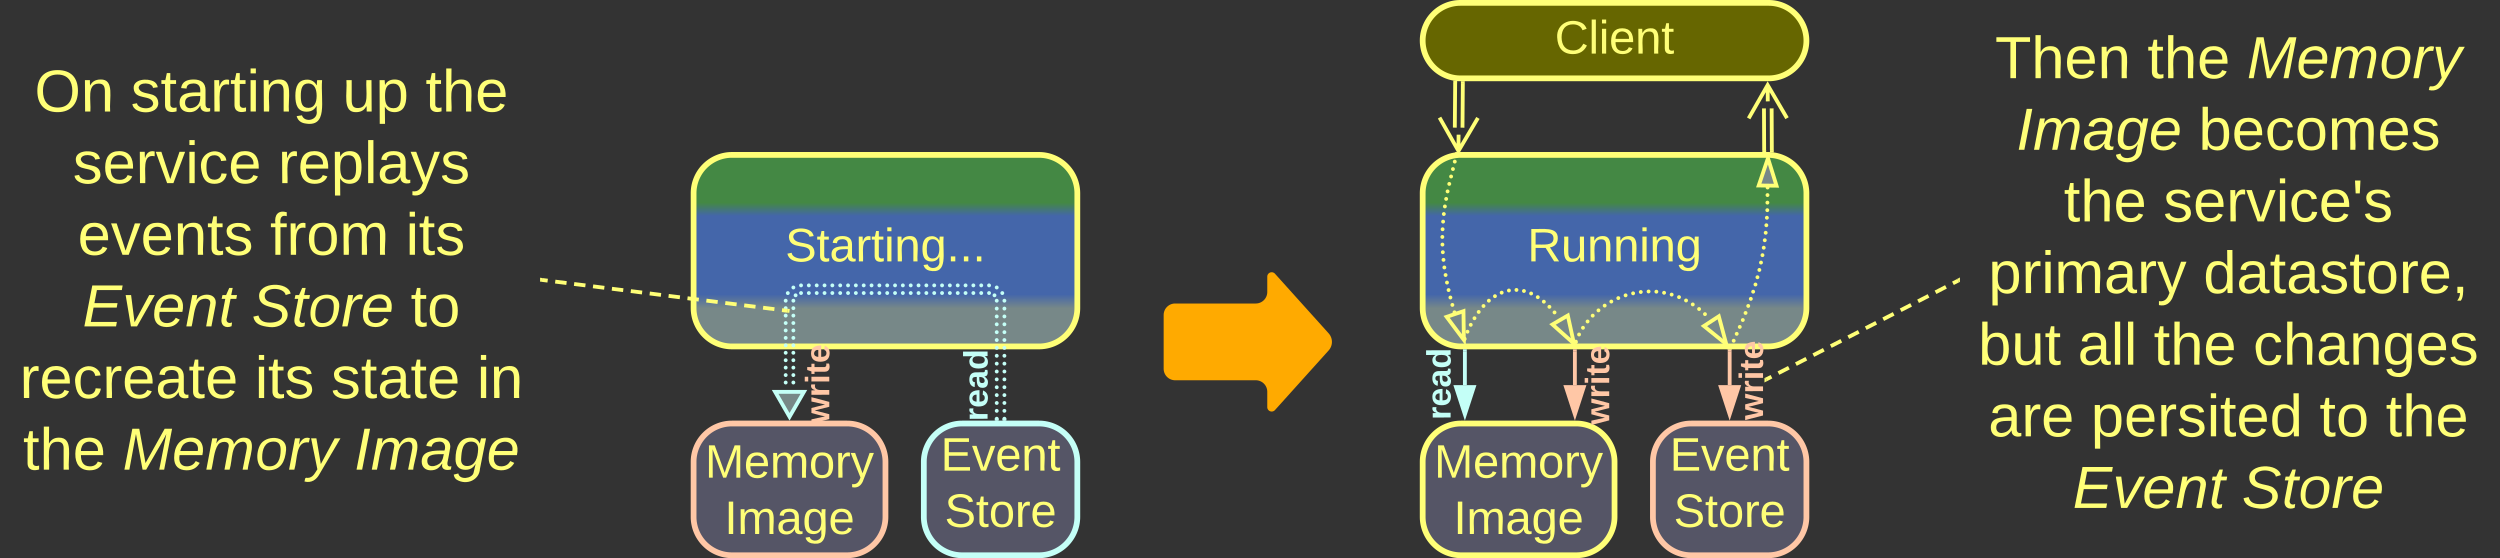 <svg xmlns="http://www.w3.org/2000/svg" xmlns:xlink="http://www.w3.org/1999/xlink" xmlns:lucid="lucid" width="1303" height="290.9"><rect width="100%" height="100%" fill="#333333" stroke="none"/><g transform="translate(-638.5 -319.266)" lucid:page-tab-id="0_0"><path d="M640 327.43a6 6 0 0 1 6-6h268a6 6 0 0 1 6 6v275.24a6 6 0 0 1-6 6H646a6 6 0 0 1-6-6z" stroke="#ff7" stroke-opacity="0" stroke-width="3" fill="#788" fill-opacity="0"/><use xlink:href="#a" transform="matrix(1,0,0,1,645,326.433) translate(11.506 50.951)"/><use xlink:href="#b" transform="matrix(1,0,0,1,645,326.433) translate(61.63 50.951)"/><use xlink:href="#c" transform="matrix(1,0,0,1,645,326.433) translate(172.074 50.951)"/><use xlink:href="#d" transform="matrix(1,0,0,1,645,326.433) translate(215.284 50.951)"/><use xlink:href="#e" transform="matrix(1,0,0,1,645,326.433) translate(31.469 88.285)"/><use xlink:href="#f" transform="matrix(1,0,0,1,645,326.433) translate(138.457 88.285)"/><use xlink:href="#g" transform="matrix(1,0,0,1,645,326.433) translate(34.019 125.618)"/><use xlink:href="#h" transform="matrix(1,0,0,1,645,326.433) translate(134.265 125.618)"/><use xlink:href="#i" transform="matrix(1,0,0,1,645,326.433) translate(204.957 125.618)"/><use xlink:href="#j" transform="matrix(1,0,0,1,645,326.433) translate(36.525 162.951)"/><use xlink:href="#k" transform="matrix(1,0,0,1,645,326.433) translate(124.673 162.951)"/><use xlink:href="#l" transform="matrix(1,0,0,1,645,326.433) translate(207.549 162.951)"/><use xlink:href="#m" transform="matrix(1,0,0,1,645,326.433) translate(3.815 200.285)"/><use xlink:href="#n" transform="matrix(1,0,0,1,645,326.433) translate(126.358 200.285)"/><use xlink:href="#o" transform="matrix(1,0,0,1,645,326.433) translate(166.025 200.285)"/><use xlink:href="#p" transform="matrix(1,0,0,1,645,326.433) translate(242.074 200.285)"/><use xlink:href="#q" transform="matrix(1,0,0,1,645,326.433) translate(5.543 237.618)"/><use xlink:href="#r" transform="matrix(1,0,0,1,645,326.433) translate(57.395 237.618)"/><use xlink:href="#s" transform="matrix(1,0,0,1,645,326.433) translate(178.123 237.618)"/><path d="M1000 420a20 20 0 0 1 20-20h160a20 20 0 0 1 20 20v59.83a20 20 0 0 1-20 20h-160a20 20 0 0 1-20-20z" stroke="#ff7" stroke-width="3" fill="url(#t)"/><use xlink:href="#u" transform="matrix(1,0,0,1,1005,405) translate(42.784 50.493)"/><path d="M1120 560a20 20 0 0 1 20-20h40a20 20 0 0 1 20 20v28.67a20 20 0 0 1-20 20h-40a20 20 0 0 1-20-20z" stroke="#c4fff7" stroke-width="3" fill="#556"/><use xlink:href="#v" transform="matrix(1,0,0,1,1125,545) translate(3.77 19.556)"/><use xlink:href="#w" transform="matrix(1,0,0,1,1125,545) translate(5.841 48.889)"/><path d="M1000 560a20 20 0 0 1 20-20h60a20 20 0 0 1 20 20v28.67a20 20 0 0 1-20 20h-60a20 20 0 0 1-20-20z" stroke="#ffc7a6" stroke-width="3" fill="#556"/><use xlink:href="#x" transform="matrix(1,0,0,1,1005,545) translate(0.966 23.243)"/><use xlink:href="#y" transform="matrix(1,0,0,1,1005,545) translate(11.088 52.576)"/><path d="M1157 537.5a1 1 0 0 1 1-1 1 1 0 0 1 1 1 1 1 0 0 1-1 1 1 1 0 0 1-1-1m0-4.1a1 1 0 0 1 1-1 1 1 0 0 1 1 1 1 1 0 0 1-1 1 1 1 0 0 1-1-1m0-4.1a1 1 0 0 1 1-1 1 1 0 0 1 1 1 1 1 0 0 1-1 1 1 1 0 0 1-1-1m0-4.1a1 1 0 0 1 1-1 1 1 0 0 1 1 1 1 1 0 0 1-1 1 1 1 0 0 1-1-1m0-4.1a1 1 0 0 1 1-1 1 1 0 0 1 1 1 1 1 0 0 1-1 1 1 1 0 0 1-1-1m0-4.1a1 1 0 0 1 1-1 1 1 0 0 1 1 1 1 1 0 0 1-1 1 1 1 0 0 1-1-1m0-4.1a1 1 0 0 1 1-1 1 1 0 0 1 1 1 1 1 0 0 1-1 1 1 1 0 0 1-1-1m0-4.1a1 1 0 0 1 1-1 1 1 0 0 1 1 1 1 1 0 0 1-1 1 1 1 0 0 1-1-1m0-4.1a1 1 0 0 1 1-1 1 1 0 0 1 1 1 1 1 0 0 1-1 1 1 1 0 0 1-1-1m0-4.1a1 1 0 0 1 1-1 1 1 0 0 1 1 1 1 1 0 0 1-1 1 1 1 0 0 1-1-1m0-4.1a1 1 0 0 1 1-1 1 1 0 0 1 1 1 1 1 0 0 1-1 1 1 1 0 0 1-1-1m0-4.1a1 1 0 0 1 1-1 1 1 0 0 1 1 1 1 1 0 0 1-1 1 1 1 0 0 1-1-1m0-4.1a1 1 0 0 1 1-1 1 1 0 0 1 1 1 1 1 0 0 1-1 1 1 1 0 0 1-1-1m0-4.1a1 1 0 0 1 1-1 1 1 0 0 1 1 1 1 1 0 0 1-1 1 1 1 0 0 1-1-1m0-4.1a1 1 0 0 1 1-1 1 1 0 0 1 1 1 1 1 0 0 1-1 1 1 1 0 0 1-1-1m0-4.1a1 1 0 0 1 1-1 1 1 0 0 1 1 1 1 1 0 0 1-1 1 1 1 0 0 1-1-1m-1.17-2.82a1 1 0 0 1 1-1 1 1 0 0 1 1 1 1 1 0 0 1-1 1 1 1 0 0 1-1-1v-.02M1153 472a1 1 0 0 1 1-1 1 1 0 0 1 1 1 1 1 0 0 1-1 1 1 1 0 0 1-1-1m-4.08 0a1 1 0 0 1 1-1 1 1 0 0 1 1 1 1 1 0 0 1-1 1 1 1 0 0 1-1-1m-4.1 0a1 1 0 0 1 1-1 1 1 0 0 1 1 1 1 1 0 0 1-1 1 1 1 0 0 1-1-1m-4.07 0a1 1 0 0 1 1-1 1 1 0 0 1 1 1 1 1 0 0 1-1 1 1 1 0 0 1-1-1m-4.08 0a1 1 0 0 1 1-1 1 1 0 0 1 1 1 1 1 0 0 1-1 1 1 1 0 0 1-1-1m-4.1 0a1 1 0 0 1 1-1 1 1 0 0 1 1 1 1 1 0 0 1-1 1 1 1 0 0 1-1-1m-4.07 0a1 1 0 0 1 1-1 1 1 0 0 1 1 1 1 1 0 0 1-1 1 1 1 0 0 1-1-1m-4.08 0a1 1 0 0 1 1-1 1 1 0 0 1 1 1 1 1 0 0 1-1 1 1 1 0 0 1-1-1m-4.1 0a1 1 0 0 1 1-1 1 1 0 0 1 1 1 1 1 0 0 1-1 1 1 1 0 0 1-1-1m-4.07 0a1 1 0 0 1 1-1 1 1 0 0 1 1 1 1 1 0 0 1-1 1 1 1 0 0 1-1-1m-4.08 0a1 1 0 0 1 1-1 1 1 0 0 1 1 1 1 1 0 0 1-1 1 1 1 0 0 1-1-1m-4.1 0a1 1 0 0 1 1-1 1 1 0 0 1 1 1 1 1 0 0 1-1 1 1 1 0 0 1-1-1m-4.07 0a1 1 0 0 1 1-1 1 1 0 0 1 1 1 1 1 0 0 1-1 1 1 1 0 0 1-1-1m-4.08 0a1 1 0 0 1 1-1 1 1 0 0 1 1 1 1 1 0 0 1-1 1 1 1 0 0 1-1-1m-4.1 0a1 1 0 0 1 1-1 1 1 0 0 1 1 1 1 1 0 0 1-1 1 1 1 0 0 1-1-1m-4.07 0a1 1 0 0 1 1-1 1 1 0 0 1 1 1 1 1 0 0 1-1 1 1 1 0 0 1-1-1m-4.08 0a1 1 0 0 1 1-1 1 1 0 0 1 1 1 1 1 0 0 1-1 1 1 1 0 0 1-1-1m-4.1 0a1 1 0 0 1 1-1 1 1 0 0 1 1 1 1 1 0 0 1-1 1 1 1 0 0 1-1-1m-4.07 0a1 1 0 0 1 1-1 1 1 0 0 1 1 1 1 1 0 0 1-1 1 1 1 0 0 1-1-1m-4.08 0a1 1 0 0 1 1-1 1 1 0 0 1 1 1 1 1 0 0 1-1 1 1 1 0 0 1-1-1m-4.1 0a1 1 0 0 1 1-1 1 1 0 0 1 1 1 1 1 0 0 1-1 1 1 1 0 0 1-1-1m-4.07 0a1 1 0 0 1 1-1 1 1 0 0 1 1 1 1 1 0 0 1-1 1 1 1 0 0 1-1-1m-4.08 0a1 1 0 0 1 1-1 1 1 0 0 1 1 1 1 1 0 0 1-1 1 1 1 0 0 1-1-1m-4.1 0a1 1 0 0 1 1-1 1 1 0 0 1 1 1 1 1 0 0 1-1 1 1 1 0 0 1-1-1m-4.07 0a1 1 0 0 1 1-1 1 1 0 0 1 1 1 1 1 0 0 1-1 1 1 1 0 0 1-1-1m-2.83 1.18a1 1 0 0 1 1-1 1 1 0 0 1 1 1 1 1 0 0 1-1 1 1 1 0 0 1-1-1v-.02M1051 476a1 1 0 0 1 1-1 1 1 0 0 1 1 1 1 1 0 0 1-1 1 1 1 0 0 1-1-1m0 3.9v-.02a1 1 0 0 1 1-1 1 1 0 0 1 1 1 1 1 0 0 1-1 1 1 1 0 0 1-1-1m0 3.88a1 1 0 0 1 1-1 1 1 0 0 1 1 1 1 1 0 0 1-1 1 1 1 0 0 1-1-1v-.02m0 3.9a1 1 0 0 1 1-1 1 1 0 0 1 1 1 1 1 0 0 1-1 1 1 1 0 0 1-1-1v-.02m0 3.9v-.02a1 1 0 0 1 1-1 1 1 0 0 1 1 1 1 1 0 0 1-1 1 1 1 0 0 1-1-1m0 3.9v-.02a1 1 0 0 1 1-1 1 1 0 0 1 1 1 1 1 0 0 1-1 1 1 1 0 0 1-1-1m0 3.88a1 1 0 0 1 1-1 1 1 0 0 1 1 1 1 1 0 0 1-1 1 1 1 0 0 1-1-1m0 3.88a1 1 0 0 1 1-1 1 1 0 0 1 1 1 1 1 0 0 1-1 1 1 1 0 0 1-1-1v-.02m0 3.9a1 1 0 0 1 1-1 1 1 0 0 1 1 1 1 1 0 0 1-1 1 1 1 0 0 1-1-1V507m0 3.9v-.02a1 1 0 0 1 1-1 1 1 0 0 1 1 1 1 1 0 0 1-1 1 1 1 0 0 1-1-1m0 3.9v-.02a1 1 0 0 1 1-1 1 1 0 0 1 1 1 1 1 0 0 1-1 1 1 1 0 0 1-1-1m0 3.88a1 1 0 0 1 1-1 1 1 0 0 1 1 1 1 1 0 0 1-1 1 1 1 0 0 1-1-1v-.02M1161 537.5a1 1 0 0 1 1-1 1 1 0 0 1 1 1 1 1 0 0 1-1 1 1 1 0 0 1-1-1m0-4.1a1 1 0 0 1 1-1 1 1 0 0 1 1 1 1 1 0 0 1-1 1 1 1 0 0 1-1-1m0-4.1a1 1 0 0 1 1-1 1 1 0 0 1 1 1 1 1 0 0 1-1 1 1 1 0 0 1-1-1m0-4.1a1 1 0 0 1 1-1 1 1 0 0 1 1 1 1 1 0 0 1-1 1 1 1 0 0 1-1-1m0-4.1a1 1 0 0 1 1-1 1 1 0 0 1 1 1 1 1 0 0 1-1 1 1 1 0 0 1-1-1m0-4.1a1 1 0 0 1 1-1 1 1 0 0 1 1 1 1 1 0 0 1-1 1 1 1 0 0 1-1-1m0-4.1a1 1 0 0 1 1-1 1 1 0 0 1 1 1 1 1 0 0 1-1 1 1 1 0 0 1-1-1m0-4.1a1 1 0 0 1 1-1 1 1 0 0 1 1 1 1 1 0 0 1-1 1 1 1 0 0 1-1-1m0-4.1a1 1 0 0 1 1-1 1 1 0 0 1 1 1 1 1 0 0 1-1 1 1 1 0 0 1-1-1m0-4.1a1 1 0 0 1 1-1 1 1 0 0 1 1 1 1 1 0 0 1-1 1 1 1 0 0 1-1-1m0-4.1a1 1 0 0 1 1-1 1 1 0 0 1 1 1 1 1 0 0 1-1 1 1 1 0 0 1-1-1m0-4.1a1 1 0 0 1 1-1 1 1 0 0 1 1 1 1 1 0 0 1-1 1 1 1 0 0 1-1-1m0-4.1a1 1 0 0 1 1-1 1 1 0 0 1 1 1 1 1 0 0 1-1 1 1 1 0 0 1-1-1m0-4.1a1 1 0 0 1 1-1 1 1 0 0 1 1 1 1 1 0 0 1-1 1 1 1 0 0 1-1-1m0-4.1a1 1 0 0 1 1-1 1 1 0 0 1 1 1 1 1 0 0 1-1 1 1 1 0 0 1-1-1m0-4.1a1 1 0 0 1 1-1 1 1 0 0 1 1 1 1 1 0 0 1-1 1 1 1 0 0 1-1-1m-1.1-3.98a1 1 0 0 1 1-1 1 1 0 0 1 1 1 1 1 0 0 1-1 1 1 1 0 0 1-1-1V472m-2.9-2.9a1 1 0 0 1 1-1 1 1 0 0 1 1 1 1 1 0 0 1-1 1 1 1 0 0 1-1-1v-.02m-4-1.07a1 1 0 0 1 1-1 1 1 0 0 1 1 1 1 1 0 0 1-1 1 1 1 0 0 1-1-1m-4.08 0a1 1 0 0 1 1-1 1 1 0 0 1 1 1 1 1 0 0 1-1 1 1 1 0 0 1-1-1m-4.1 0a1 1 0 0 1 1-1 1 1 0 0 1 1 1 1 1 0 0 1-1 1 1 1 0 0 1-1-1m-4.07 0a1 1 0 0 1 1-1 1 1 0 0 1 1 1 1 1 0 0 1-1 1 1 1 0 0 1-1-1m-4.08 0a1 1 0 0 1 1-1 1 1 0 0 1 1 1 1 1 0 0 1-1 1 1 1 0 0 1-1-1m-4.1 0a1 1 0 0 1 1-1 1 1 0 0 1 1 1 1 1 0 0 1-1 1 1 1 0 0 1-1-1m-4.07 0a1 1 0 0 1 1-1 1 1 0 0 1 1 1 1 1 0 0 1-1 1 1 1 0 0 1-1-1m-4.08 0a1 1 0 0 1 1-1 1 1 0 0 1 1 1 1 1 0 0 1-1 1 1 1 0 0 1-1-1m-4.1 0a1 1 0 0 1 1-1 1 1 0 0 1 1 1 1 1 0 0 1-1 1 1 1 0 0 1-1-1m-4.07 0a1 1 0 0 1 1-1 1 1 0 0 1 1 1 1 1 0 0 1-1 1 1 1 0 0 1-1-1m-4.08 0a1 1 0 0 1 1-1 1 1 0 0 1 1 1 1 1 0 0 1-1 1 1 1 0 0 1-1-1m-4.1 0a1 1 0 0 1 1-1 1 1 0 0 1 1 1 1 1 0 0 1-1 1 1 1 0 0 1-1-1m-4.07 0a1 1 0 0 1 1-1 1 1 0 0 1 1 1 1 1 0 0 1-1 1 1 1 0 0 1-1-1m-4.08 0a1 1 0 0 1 1-1 1 1 0 0 1 1 1 1 1 0 0 1-1 1 1 1 0 0 1-1-1m-4.1 0a1 1 0 0 1 1-1 1 1 0 0 1 1 1 1 1 0 0 1-1 1 1 1 0 0 1-1-1m-4.07 0a1 1 0 0 1 1-1 1 1 0 0 1 1 1 1 1 0 0 1-1 1 1 1 0 0 1-1-1m-4.08 0a1 1 0 0 1 1-1 1 1 0 0 1 1 1 1 1 0 0 1-1 1 1 1 0 0 1-1-1m-4.1 0a1 1 0 0 1 1-1 1 1 0 0 1 1 1 1 1 0 0 1-1 1 1 1 0 0 1-1-1m-4.07 0a1 1 0 0 1 1-1 1 1 0 0 1 1 1 1 1 0 0 1-1 1 1 1 0 0 1-1-1m-4.08 0a1 1 0 0 1 1-1 1 1 0 0 1 1 1 1 1 0 0 1-1 1 1 1 0 0 1-1-1m-4.1 0a1 1 0 0 1 1-1 1 1 0 0 1 1 1 1 1 0 0 1-1 1 1 1 0 0 1-1-1m-4.07 0a1 1 0 0 1 1-1 1 1 0 0 1 1 1 1 1 0 0 1-1 1 1 1 0 0 1-1-1m-4.08 0a1 1 0 0 1 1-1 1 1 0 0 1 1 1 1 1 0 0 1-1 1 1 1 0 0 1-1-1m-4.1 0a1 1 0 0 1 1-1 1 1 0 0 1 1 1 1 1 0 0 1-1 1 1 1 0 0 1-1-1m-4.07 0a1 1 0 0 1 1-1 1 1 0 0 1 1 1 1 1 0 0 1-1 1 1 1 0 0 1-1-1m-4 1.1a1 1 0 0 1 1-1 1 1 0 0 1 1 1 1 1 0 0 1-1 1 1 1 0 0 1-1-1v-.02m-2.9 2.94a1 1 0 0 1 1-1 1 1 0 0 1 1 1 1 1 0 0 1-1 1 1 1 0 0 1-1-1V472m-1.1 4a1 1 0 0 1 1-1 1 1 0 0 1 1 1 1 1 0 0 1-1 1 1 1 0 0 1-1-1m0 3.9v-.02a1 1 0 0 1 1-1 1 1 0 0 1 1 1 1 1 0 0 1-1 1 1 1 0 0 1-1-1m0 3.88a1 1 0 0 1 1-1 1 1 0 0 1 1 1 1 1 0 0 1-1 1 1 1 0 0 1-1-1v-.02m0 3.9a1 1 0 0 1 1-1 1 1 0 0 1 1 1 1 1 0 0 1-1 1 1 1 0 0 1-1-1v-.02m0 3.9v-.02a1 1 0 0 1 1-1 1 1 0 0 1 1 1 1 1 0 0 1-1 1 1 1 0 0 1-1-1m0 3.9v-.02a1 1 0 0 1 1-1 1 1 0 0 1 1 1 1 1 0 0 1-1 1 1 1 0 0 1-1-1m0 3.88a1 1 0 0 1 1-1 1 1 0 0 1 1 1 1 1 0 0 1-1 1 1 1 0 0 1-1-1m0 3.88a1 1 0 0 1 1-1 1 1 0 0 1 1 1 1 1 0 0 1-1 1 1 1 0 0 1-1-1v-.02m0 3.9a1 1 0 0 1 1-1 1 1 0 0 1 1 1 1 1 0 0 1-1 1 1 1 0 0 1-1-1V507m0 3.9v-.02a1 1 0 0 1 1-1 1 1 0 0 1 1 1 1 1 0 0 1-1 1 1 1 0 0 1-1-1m0 3.9v-.02a1 1 0 0 1 1-1 1 1 0 0 1 1 1 1 1 0 0 1-1 1 1 1 0 0 1-1-1m0 3.88a1 1 0 0 1 1-1 1 1 0 0 1 1 1 1 1 0 0 1-1 1 1 1 0 0 1-1-1v-.02" fill="#c4fff7"/><path d="M1158.97 538.5h-1.94v-1.03h1.94zM1162.97 538.5h-1.94v-1.03h1.94z" stroke="#c4fff7" stroke-width=".05" fill="#c4fff7"/><path d="M1050 536.5l-7.5-13h15z" stroke="#c4fff7" stroke-width="2" fill="#788"/><path d="M921 465.17l2.95.37m3.93.5l5.9.74m3.95.5l5.9.73m3.95.5l5.9.75m3.95.5l5.9.73m3.94.5l5.9.73m3.95.5l5.9.75m3.95.5l5.9.73m3.95.5l5.9.73m3.94.5l5.9.75m3.95.5l5.92.73m3.94.5l5.9.73m3.95.5l5.9.75m3.95.5l2.96.36" stroke="#ff7" stroke-width="2" fill="none"/><path d="M921.14 464.2l-.24 1.94-.9-.1v-1.97z" stroke="#ff7" stroke-width=".05" fill="#ff7"/><path d="M1048.98 481.2l1.02.13" stroke="#ff7" stroke-width="2" fill="none"/><path d="M1140 540a6 6 0 0 1-6-6v-28a6 6 0 0 1 6-6h8a6 6 0 0 1 6 6v28a6 6 0 0 1-6 6z" stroke="#ff7" stroke-opacity="0" stroke-width="2" fill="#788" fill-opacity="0"/><use xlink:href="#z" transform="matrix(6.123233995736766e-17,-1,1,6.123233995736766e-17,1139,535) translate(-3.741 14.222)"/><path d="M1380 420a20 20 0 0 1 20-20h160a20 20 0 0 1 20 20v59.83a20 20 0 0 1-20 20h-160a20 20 0 0 1-20-20z" stroke="#ff7" stroke-width="3" fill="url(#A)"/><use xlink:href="#B" transform="matrix(1,0,0,1,1385,405) translate(49.574 50.493)"/><path d="M1500 560a20 20 0 0 1 20-20h40a20 20 0 0 1 20 20v28.67a20 20 0 0 1-20 20h-40a20 20 0 0 1-20-20z" stroke="#ffc7a6" stroke-width="3" fill="#556"/><use xlink:href="#v" transform="matrix(1,0,0,1,1505,545) translate(3.77 19.556)"/><use xlink:href="#w" transform="matrix(1,0,0,1,1505,545) translate(5.841 48.889)"/><path d="M1380 560a20 20 0 0 1 20-20h60a20 20 0 0 1 20 20v28.67a20 20 0 0 1-20 20h-60a20 20 0 0 1-20-20z" stroke="#ff7" stroke-width="3" fill="#556"/><use xlink:href="#x" transform="matrix(1,0,0,1,1385,545) translate(0.966 23.243)"/><use xlink:href="#y" transform="matrix(1,0,0,1,1385,545) translate(11.088 52.576)"/><path d="M1402 520v-17.67" stroke="#c4fff7" stroke-width="2" fill="none"/><path d="M1402 535.26l-4.63-14.26h9.27z" stroke="#c4fff7" stroke-width="2" fill="#c4fff7"/><path d="M1402.97 502.36h-1.94v-1.03h1.94z" stroke="#c4fff7" stroke-width=".05" fill="#c4fff7"/><path d="M1540 520v-17.67" stroke="#ffc7a6" stroke-width="2" fill="none"/><path d="M1540 535.26l-4.63-14.26h9.27z" stroke="#ffc7a6" stroke-width="2" fill="#ffc7a6"/><path d="M1540.97 502.36h-1.94v-1.03h1.94z" stroke="#ffc7a6" stroke-width=".05" fill="#ffc7a6"/><path d="M1057.5 539.33a6 6 0 0 1-6-6v-28a6 6 0 0 1 6-6h8a6 6 0 0 1 6 6v28a6 6 0 0 1-6 6z" stroke="#ff7" stroke-opacity="0" stroke-width="2" fill="#788" fill-opacity="0"/><use xlink:href="#C" transform="matrix(6.123233995736766e-17,-1,1,6.123233995736766e-17,1056.5,534.333) translate(-5.716 14.222)"/><path d="M1544.17 537.45a6 6 0 0 1-6-6v-28a6 6 0 0 1 6-6h8a6 6 0 0 1 6 6v28a6 6 0 0 1-6 6z" stroke="#ff7" stroke-opacity="0" stroke-width="2" fill="#788" fill-opacity="0"/><use xlink:href="#C" transform="matrix(6.123233995736766e-17,-1,1,6.123233995736766e-17,1543.167,532.451) translate(-5.716 14.222)"/><path d="M1381.33 539.33a6 6 0 0 1-6-6v-28a6 6 0 0 1 6-6h8a6 6 0 0 1 6 6v28a6 6 0 0 1-6 6z" stroke="#ff7" stroke-opacity="0" stroke-width="2" fill="#788" fill-opacity="0"/><use xlink:href="#z" transform="matrix(6.123233995736766e-17,-1,1,6.123233995736766e-17,1380.333,534.333) translate(-3.741 14.222)"/><path d="M1464 540a6 6 0 0 1-6-6v-28a6 6 0 0 1 6-6h8a6 6 0 0 1 6 6v28a6 6 0 0 1-6 6z" stroke="#ff7" stroke-opacity="0" stroke-width="2" fill="#788" fill-opacity="0"/><use xlink:href="#C" transform="matrix(6.123233995736766e-17,-1,1,6.123233995736766e-17,1463,535) translate(-5.716 14.222)"/><path d="M1660 327.43a6 6 0 0 1 6-6h268a6 6 0 0 1 6 6v275.24a6 6 0 0 1-6 6h-268a6 6 0 0 1-6-6z" stroke="#ff7" stroke-opacity="0" stroke-width="3" fill="#788" fill-opacity="0"/><use xlink:href="#D" transform="matrix(1,0,0,1,1665,326.433) translate(13.321 33.576)"/><use xlink:href="#q" transform="matrix(1,0,0,1,1665,326.433) translate(92.741 33.576)"/><use xlink:href="#E" transform="matrix(1,0,0,1,1665,326.433) translate(144.593 33.576)"/><use xlink:href="#F" transform="matrix(1,0,0,1,1665,326.433) translate(24.469 70.91)"/><use xlink:href="#G" transform="matrix(1,0,0,1,1665,326.433) translate(119.444 70.91)"/><use xlink:href="#q" transform="matrix(1,0,0,1,1665,326.433) translate(49.185 108.243)"/><use xlink:href="#H" transform="matrix(1,0,0,1,1665,326.433) translate(101.037 108.243)"/><use xlink:href="#I" transform="matrix(1,0,0,1,1665,326.433) translate(9.907 145.576)"/><use xlink:href="#J" transform="matrix(1,0,0,1,1665,326.433) translate(121.907 145.576)"/><use xlink:href="#K" transform="matrix(1,0,0,1,1665,326.433) translate(4.593 182.91)"/><use xlink:href="#L" transform="matrix(1,0,0,1,1665,326.433) translate(56.444 182.91)"/><use xlink:href="#q" transform="matrix(1,0,0,1,1665,326.433) translate(96.025 182.91)"/><use xlink:href="#M" transform="matrix(1,0,0,1,1665,326.433) translate(147.877 182.91)"/><use xlink:href="#N" transform="matrix(1,0,0,1,1665,326.433) translate(9.821 220.243)"/><use xlink:href="#O" transform="matrix(1,0,0,1,1665,326.433) translate(63.315 220.243)"/><use xlink:href="#P" transform="matrix(1,0,0,1,1665,326.433) translate(182.401 220.243)"/><use xlink:href="#d" transform="matrix(1,0,0,1,1665,326.433) translate(216.969 220.243)"/><use xlink:href="#j" transform="matrix(1,0,0,1,1665,326.433) translate(53.809 257.576)"/><use xlink:href="#Q" transform="matrix(1,0,0,1,1665,326.433) translate(141.957 257.576)"/><path d="M1245 483.45a6 6 0 0 1 6-6h42a6 6 0 0 0 6-6v-8a2.3 2.3 0 0 1 4-1.54l28 31.1a6.67 6.67 0 0 1 0 8.9l-28 31.1a2.3 2.3 0 0 1-4-1.55v-8a6 6 0 0 0-6-6h-42a6 6 0 0 1-6-6z" fill="#fa0"/><path d="M1559.06 517l2.73-1.4m3.62-1.88l5.46-2.8m3.64-1.88l5.46-2.8m3.63-1.88l5.47-2.8m3.64-1.88l5.47-2.8m3.64-1.88l5.46-2.8m3.64-1.9l5.46-2.8m3.64-1.87l5.46-2.8m3.63-1.88l5.45-2.8m3.64-1.88l5.45-2.8m3.64-1.88l5.44-2.82m3.64-1.87l2.73-1.4" stroke="#ff7" stroke-width="2" fill="none"/><path d="M1559.53 517.85l-1.36.7v-2.2l.46-.24zM1660 466.15l-.47.24-.9-1.75 1.37-.7z" stroke="#ff7" stroke-width=".05" fill="#ff7"/><path d="M1380 340.43a19.67 19.67 0 0 1 19.67-19.66h160.66a19.67 19.67 0 0 1 19.67 19.66 19.67 19.67 0 0 1-19.67 19.67h-160.66a19.67 19.67 0 0 1-19.67-19.67z" stroke="#ff7" stroke-width="3" fill="#660"/><g><use xlink:href="#R" transform="matrix(1,0,0,1,1385,325.766) translate(63.872 21.431)"/></g><path d="M1400.93 362.56l-.18 23.26M1396.93 362.53l-.18 23.26" stroke="#ff7" stroke-width="2" fill="none"/><path d="M1401.9 362.6l-1.94-.02v-.98h1.95zM1396.36 361.34l1.56.13v1.1l-1.96-.02v-1.3z" stroke="#ff7" stroke-width=".05" fill="#ff7"/><path d="M1408.8 380.73l-10.15 17.23-9.86-17.4m9.85 17.4l.07-8.5M1561.88 375.75l.1 21.74M1557.88 375.77l.1 21.74M1549.9 380.97l9.9-17.37 10.1 17.27m-10.1-17.27l.06 8.5" stroke="#ff7" stroke-width="2" fill="none"/><path d="M1562.98 398.73l-1.95-.15v-1.1l1.94-.02zM1558.97 398.5h-1.94v-1l1.94-.02z" stroke="#ff7" stroke-width=".05" fill="#ff7"/><path d="M1459.33 520v-17.67" stroke="#ffc7a6" stroke-width="2" fill="none"/><path d="M1459.33 535.26L1454.7 521h9.27z" stroke="#ffc7a6" stroke-width="2" fill="#ffc7a6"/><path d="M1460.3 502.36h-1.94v-1.03h1.95z" stroke="#ffc7a6" stroke-width=".05" fill="#ffc7a6"/><path d="M1396.7 399.64a1 1 0 0 1 1-1 1 1 0 0 1 1 1 1 1 0 0 1-1 1 1 1 0 0 1-1-1v-.02m-.97 3.9v-.02a1 1 0 0 1 1-1 1 1 0 0 1 1 1 1 1 0 0 1-1 1 1 1 0 0 1-1-1m-.96 3.88a1 1 0 0 1 1-1 1 1 0 0 1 1 1 1 1 0 0 1-1 1 1 1 0 0 1-1-1v-.02m-.96 3.9a1 1 0 0 1 1-1 1 1 0 0 1 1 1 1 1 0 0 1-1 1 1 1 0 0 1-1-1v-.02m-.95 3.9v-.02a1 1 0 0 1 1-1 1 1 0 0 1 1 1 1 1 0 0 1-1 1 1 1 0 0 1-1-1m-.88 3.9a1 1 0 0 1 1-1 1 1 0 0 1 1 1 1 1 0 0 1-1 1 1 1 0 0 1-1-1V419m-.74 3.94a1 1 0 0 1 1-1 1 1 0 0 1 1 1 1 1 0 0 1-1 1 1 1 0 0 1-1-1v-.02m-.67 3.95a1 1 0 0 1 1-1 1 1 0 0 1 1 1 1 1 0 0 1-1 1 1 1 0 0 1-1-1v-.02m-.55 3.97a1 1 0 0 1 1-1 1 1 0 0 1 1 1 1 1 0 0 1-1 1 1 1 0 0 1-1-1v-.02m-.37 4v-.02a1 1 0 0 1 1-1 1 1 0 0 1 1 1 1 1 0 0 1-1 1 1 1 0 0 1-1-1m-.27 4v-.02a1 1 0 0 1 1-1 1 1 0 0 1 1 1 1 1 0 0 1-1 1 1 1 0 0 1-1-1m-.13 4a1 1 0 0 1 1-1 1 1 0 0 1 1 1 1 1 0 0 1-1 1 1 1 0 0 1-1-1v-.02m.05 4a1 1 0 0 1 1-1 1 1 0 0 1 1 1 1 1 0 0 1-1 1 1 1 0 0 1-1-1m.2 4v-.02a1 1 0 0 1 1-1 1 1 0 0 1 1 1 1 1 0 0 1-1 1 1 1 0 0 1-1-1m.35 3.98a1 1 0 0 1 1-1 1 1 0 0 1 1 1 1 1 0 0 1-1 1 1 1 0 0 1-1-1m.45 3.97a1 1 0 0 1 1-1 1 1 0 0 1 1 1 1 1 0 0 1-1 1 1 1 0 0 1-1-1v-.02m.64 3.96a1 1 0 0 1 1-1 1 1 0 0 1 1 1 1 1 0 0 1-1 1 1 1 0 0 1-1-1m.73 3.93a1 1 0 0 1 1-1 1 1 0 0 1 1 1 1 1 0 0 1-1 1 1 1 0 0 1-1-1v-.02m.83 3.93a1 1 0 0 1 1-1 1 1 0 0 1 1 1 1 1 0 0 1-1 1 1 1 0 0 1-1-1v-.02m.95 3.9a1 1 0 0 1 1-1 1 1 0 0 1 1 1 1 1 0 0 1-1 1 1 1 0 0 1-1-1v-.02m1.03 3.88a1 1 0 0 1 1-1 1 1 0 0 1 1 1 1 1 0 0 1-1 1 1 1 0 0 1-1-1v-.02m1.1 3.86a1 1 0 0 1 1-1 1 1 0 0 1 1 1 1 1 0 0 1-1 1 1 1 0 0 1-1-1v-.02" fill="#ff7"/><path d="M1398.63 399.9l-1.9-.48.18-.68 2.06-.16z" stroke="#ff7" stroke-width=".05" fill="#ff7"/><path d="M1401.46 496.44l-8.98-12.02 8.78-2.98z" stroke="#ff7" stroke-width="2" fill="#788"/><path d="M1400.87 495.82a1 1 0 0 1 1-1 1 1 0 0 1 1 1 1 1 0 0 1-1 1 1 1 0 0 1-1-1v-.02m1.48-3.65a1 1 0 0 1 1-1 1 1 0 0 1 1 1 1 1 0 0 1-1 1 1 1 0 0 1-1-1v-.02m1.7-3.54v-.02a1 1 0 0 1 1-1 1 1 0 0 1 1 1 1 1 0 0 1-1 1 1 1 0 0 1-1-1m1.95-3.44a1 1 0 0 1 1-1 1 1 0 0 1 1 1 1 1 0 0 1-1 1 1 1 0 0 1-1-1m2.2-3.28a1 1 0 0 1 1-1 1 1 0 0 1 1 1 1 1 0 0 1-1 1 1 1 0 0 1-1-1v-.02m2.5-3.05v-.02a1 1 0 0 1 1-1 1 1 0 0 1 1 1 1 1 0 0 1-1 1 1 1 0 0 1-1-1m2.8-2.77a1 1 0 0 1 1-1 1 1 0 0 1 1 1 1 1 0 0 1-1 1 1 1 0 0 1-1-1m3.17-2.35a1 1 0 0 1 1-1 1 1 0 0 1 1 1 1 1 0 0 1-1 1 1 1 0 0 1-1-1v-.02m3.5-1.82a1 1 0 0 1 1-1 1 1 0 0 1 1 1 1 1 0 0 1-1 1 1 1 0 0 1-1-1m3.78-1.1v-.02a1 1 0 0 1 1-1 1 1 0 0 1 1 1 1 1 0 0 1-1 1 1 1 0 0 1-1-1m3.93-.3a1 1 0 0 1 1-1 1 1 0 0 1 1 1 1 1 0 0 1-1 1 1 1 0 0 1-1-1v-.02m3.9.57a1 1 0 0 1 1-1 1 1 0 0 1 1 1 1 1 0 0 1-1 1 1 1 0 0 1-1-1v-.02m3.74 1.33a1 1 0 0 1 1-1 1 1 0 0 1 1 1 1 1 0 0 1-1 1 1 1 0 0 1-1-1v-.02m3.47 1.93a1 1 0 0 1 1-1 1 1 0 0 1 1 1 1 1 0 0 1-1 1 1 1 0 0 1-1-1v-.02m3.16 2.38a1 1 0 0 1 1-1 1 1 0 0 1 1 1 1 1 0 0 1-1 1 1 1 0 0 1-1-1v-.02m2.9 2.7a1 1 0 0 1 1-1 1 1 0 0 1 1 1 1 1 0 0 1-1 1 1 1 0 0 1-1-1v-.02m2.67 2.95v-.02a1 1 0 0 1 1-1 1 1 0 0 1 1 1 1 1 0 0 1-1 1 1 1 0 0 1-1-1" fill="#ff7"/><path d="M1401.88 495.8l-.38.94" stroke="#ff7" stroke-width="2" fill="none"/><path d="M1458.84 498.35l-11.2-9.98 8-4.67z" stroke="#ff7" stroke-width="2" fill="#788"/><path d="M1458.86 497.33a1 1 0 0 1 1-1 1 1 0 0 1 1 1 1 1 0 0 1-1 1 1 1 0 0 1-1-1v-.02m1.65-3.7a1 1 0 0 1 1-1 1 1 0 0 1 1 1 1 1 0 0 1-1 1 1 1 0 0 1-1-1m2.04-3.5a1 1 0 0 1 1-1 1 1 0 0 1 1 1 1 1 0 0 1-1 1 1 1 0 0 1-1-1v-.02m2.4-3.27a1 1 0 0 1 1-1 1 1 0 0 1 1 1 1 1 0 0 1-1 1 1 1 0 0 1-1-1m2.67-3.04a1 1 0 0 1 1-1 1 1 0 0 1 1 1 1 1 0 0 1-1 1 1 1 0 0 1-1-1v-.02m3-2.72a1 1 0 0 1 1-1 1 1 0 0 1 1 1 1 1 0 0 1-1 1 1 1 0 0 1-1-1V481m3.24-2.44a1 1 0 0 1 1-1 1 1 0 0 1 1 1 1 1 0 0 1-1 1 1 1 0 0 1-1-1v-.02m3.46-2.1a1 1 0 0 1 1-1 1 1 0 0 1 1 1 1 1 0 0 1-1 1 1 1 0 0 1-1-1v-.02m3.64-1.78a1 1 0 0 1 1-1 1 1 0 0 1 1 1 1 1 0 0 1-1 1 1 1 0 0 1-1-1v-.02m3.8-1.4v-.02a1 1 0 0 1 1-1 1 1 0 0 1 1 1 1 1 0 0 1-1 1 1 1 0 0 1-1-1m3.92-1.05a1 1 0 0 1 1-1 1 1 0 0 1 1 1 1 1 0 0 1-1 1 1 1 0 0 1-1-1v-.02m4-.67a1 1 0 0 1 1-1 1 1 0 0 1 1 1 1 1 0 0 1-1 1 1 1 0 0 1-1-1v-.02m4.06-.25a1 1 0 0 1 1-1 1 1 0 0 1 1 1 1 1 0 0 1-1 1 1 1 0 0 1-1-1v-.02m4.06.13a1 1 0 0 1 1-1 1 1 0 0 1 1 1 1 1 0 0 1-1 1 1 1 0 0 1-1-1m4.02.56a1 1 0 0 1 1-1 1 1 0 0 1 1 1 1 1 0 0 1-1 1 1 1 0 0 1-1-1v-.02m3.95.97a1 1 0 0 1 1-1 1 1 0 0 1 1 1 1 1 0 0 1-1 1 1 1 0 0 1-1-1m3.84 1.33a1 1 0 0 1 1-1 1 1 0 0 1 1 1 1 1 0 0 1-1 1 1 1 0 0 1-1-1m3.66 1.74a1 1 0 0 1 1-1 1 1 0 0 1 1 1 1 1 0 0 1-1 1 1 1 0 0 1-1-1v-.02m3.5 2.08a1 1 0 0 1 1-1 1 1 0 0 1 1 1 1 1 0 0 1-1 1 1 1 0 0 1-1-1v-.02m3.3 2.42a1 1 0 0 1 1-1 1 1 0 0 1 1 1 1 1 0 0 1-1 1 1 1 0 0 1-1-1v-.02m3.06 2.67a1 1 0 0 1 1-1 1 1 0 0 1 1 1 1 1 0 0 1-1 1 1 1 0 0 1-1-1v-.02" fill="#ff7"/><path d="M1459.87 497.3l-.37.95" stroke="#ff7" stroke-width="2" fill="none"/><path d="M1538.23 498.62l-11.66-9.43 7.77-5.06z" stroke="#ff7" stroke-width="2" fill="#788"/><path d="M1558.77 417a1 1 0 0 1 1-1 1 1 0 0 1 1 1 1 1 0 0 1-1 1 1 1 0 0 1-1-1m-.05 3.94a1 1 0 0 1 1-1 1 1 0 0 1 1 1 1 1 0 0 1-1 1 1 1 0 0 1-1-1m-.05 3.94a1 1 0 0 1 1-1 1 1 0 0 1 1 1 1 1 0 0 1-1 1 1 1 0 0 1-1-1v-.02m-.05 3.95a1 1 0 0 1 1-1 1 1 0 0 1 1 1 1 1 0 0 1-1 1 1 1 0 0 1-1-1m-.22 3.94a1 1 0 0 1 1-1 1 1 0 0 1 1 1 1 1 0 0 1-1 1 1 1 0 0 1-1-1v-.02m-.28 3.94a1 1 0 0 1 1-1 1 1 0 0 1 1 1 1 1 0 0 1-1 1 1 1 0 0 1-1-1v-.02m-.34 3.94a1 1 0 0 1 1-1 1 1 0 0 1 1 1 1 1 0 0 1-1 1 1 1 0 0 1-1-1v-.02m-.48 3.93v-.02a1 1 0 0 1 1-1 1 1 0 0 1 1 1 1 1 0 0 1-1 1 1 1 0 0 1-1-1v-.02m-.54 3.92a1 1 0 0 1 1-1 1 1 0 0 1 1 1 1 1 0 0 1-1 1 1 1 0 0 1-1-1v-.02m-.66 3.9a1 1 0 0 1 1-1 1 1 0 0 1 1 1 1 1 0 0 1-1 1 1 1 0 0 1-1-1v-.02m-.77 3.88a1 1 0 0 1 1-1 1 1 0 0 1 1 1 1 1 0 0 1-1 1 1 1 0 0 1-1-1v-.02m-.85 3.86a1 1 0 0 1 1-1 1 1 0 0 1 1 1 1 1 0 0 1-1 1 1 1 0 0 1-1-1v-.02m-1 3.82a1 1 0 0 1 1-1 1 1 0 0 1 1 1 1 1 0 0 1-1 1 1 1 0 0 1-1-1v-.02m-1.03 3.82a1 1 0 0 1 1-1 1 1 0 0 1 1 1 1 1 0 0 1-1 1 1 1 0 0 1-1-1v-.02m-1.2 3.76a1 1 0 0 1 1-1 1 1 0 0 1 1 1 1 1 0 0 1-1 1 1 1 0 0 1-1-1v-.02m-1.22 3.76a1 1 0 0 1 1-1 1 1 0 0 1 1 1 1 1 0 0 1-1 1 1 1 0 0 1-1-1V475m-1.35 3.72a1 1 0 0 1 1-1 1 1 0 0 1 1 1 1 1 0 0 1-1 1 1 1 0 0 1-1-1v-.02m-1.4 3.7v-.02a1 1 0 0 1 1-1 1 1 0 0 1 1 1 1 1 0 0 1-1 1 1 1 0 0 1-1-1m-1.43 3.68a1 1 0 0 1 1-1 1 1 0 0 1 1 1 1 1 0 0 1-1 1 1 1 0 0 1-1-1v-.02m-1.58 3.62a1 1 0 0 1 1-1 1 1 0 0 1 1 1 1 1 0 0 1-1 1 1 1 0 0 1-1-1v-.02m-1.6 3.62a1 1 0 0 1 1-1 1 1 0 0 1 1 1 1 1 0 0 1-1 1 1 1 0 0 1-1-1v-.02m-1.57 3.62a1 1 0 0 1 1-1 1 1 0 0 1 1 1 1 1 0 0 1-1 1 1 1 0 0 1-1-1v-.02" fill="#ff7"/><path d="M1559.96 401.74l4.46 14.32-9.27-.12z" stroke="#ff7" stroke-width="2" fill="#788"/><path d="M1541.32 500.83l-.24.5h-2.16l.64-1.34z" stroke="#ff7" stroke-width=".05" fill="#ff7"/><defs><path d="M140-251c81 0 123 46 123 126C263-46 219 4 140 4 59 4 17-45 17-125s42-126 123-126zm0 227c63 0 89-41 89-101s-29-99-89-99c-61 0-89 39-89 99S79-25 140-24" id="S" fill="#ff7"/><path d="M117-194c89-4 53 116 60 194h-32v-121c0-31-8-49-39-48C34-167 62-67 57 0H25l-1-190h30c1 10-1 24 2 32 11-22 29-35 61-36" id="T" fill="#ff7"/><g id="a"><use transform="matrix(0.086,0,0,0.086,0,0)" xlink:href="#S"/><use transform="matrix(0.086,0,0,0.086,24.198,0)" xlink:href="#T"/></g><path d="M135-143c-3-34-86-38-87 0 15 53 115 12 119 90S17 21 10-45l28-5c4 36 97 45 98 0-10-56-113-15-118-90-4-57 82-63 122-42 12 7 21 19 24 35" id="U" fill="#ff7"/><path d="M59-47c-2 24 18 29 38 22v24C64 9 27 4 27-40v-127H5v-23h24l9-43h21v43h35v23H59v120" id="V" fill="#ff7"/><path d="M141-36C126-15 110 5 73 4 37 3 15-17 15-53c-1-64 63-63 125-63 3-35-9-54-41-54-24 1-41 7-42 31l-33-3c5-37 33-52 76-52 45 0 72 20 72 64v82c-1 20 7 32 28 27v20c-31 9-61-2-59-35zM48-53c0 20 12 33 32 33 41-3 63-29 60-74-43 2-92-5-92 41" id="W" fill="#ff7"/><path d="M114-163C36-179 61-72 57 0H25l-1-190h30c1 12-1 29 2 39 6-27 23-49 58-41v29" id="X" fill="#ff7"/><path d="M24-231v-30h32v30H24zM24 0v-190h32V0H24" id="Y" fill="#ff7"/><path d="M177-190C167-65 218 103 67 71c-23-6-38-20-44-43l32-5c15 47 100 32 89-28v-30C133-14 115 1 83 1 29 1 15-40 15-95c0-56 16-97 71-98 29-1 48 16 59 35 1-10 0-23 2-32h30zM94-22c36 0 50-32 50-73 0-42-14-75-50-75-39 0-46 34-46 75s6 73 46 73" id="Z" fill="#ff7"/><g id="b"><use transform="matrix(0.086,0,0,0.086,0,0)" xlink:href="#U"/><use transform="matrix(0.086,0,0,0.086,15.556,0)" xlink:href="#V"/><use transform="matrix(0.086,0,0,0.086,24.198,0)" xlink:href="#W"/><use transform="matrix(0.086,0,0,0.086,41.481,0)" xlink:href="#X"/><use transform="matrix(0.086,0,0,0.086,51.765,0)" xlink:href="#V"/><use transform="matrix(0.086,0,0,0.086,60.407,0)" xlink:href="#Y"/><use transform="matrix(0.086,0,0,0.086,67.235,0)" xlink:href="#T"/><use transform="matrix(0.086,0,0,0.086,84.519,0)" xlink:href="#Z"/></g><path d="M84 4C-5 8 30-112 23-190h32v120c0 31 7 50 39 49 72-2 45-101 50-169h31l1 190h-30c-1-10 1-25-2-33-11 22-28 36-60 37" id="aa" fill="#ff7"/><path d="M115-194c55 1 70 41 70 98S169 2 115 4C84 4 66-9 55-30l1 105H24l-1-265h31l2 30c10-21 28-34 59-34zm-8 174c40 0 45-34 45-75s-6-73-45-74c-42 0-51 32-51 76 0 43 10 73 51 73" id="ab" fill="#ff7"/><g id="c"><use transform="matrix(0.086,0,0,0.086,0,0)" xlink:href="#aa"/><use transform="matrix(0.086,0,0,0.086,17.284,0)" xlink:href="#ab"/></g><path d="M106-169C34-169 62-67 57 0H25v-261h32l-1 103c12-21 28-36 61-36 89 0 53 116 60 194h-32v-121c2-32-8-49-39-48" id="ac" fill="#ff7"/><path d="M100-194c63 0 86 42 84 106H49c0 40 14 67 53 68 26 1 43-12 49-29l28 8c-11 28-37 45-77 45C44 4 14-33 15-96c1-61 26-98 85-98zm52 81c6-60-76-77-97-28-3 7-6 17-6 28h103" id="ad" fill="#ff7"/><g id="d"><use transform="matrix(0.086,0,0,0.086,0,0)" xlink:href="#V"/><use transform="matrix(0.086,0,0,0.086,8.642,0)" xlink:href="#ac"/><use transform="matrix(0.086,0,0,0.086,25.926,0)" xlink:href="#ad"/></g><path d="M108 0H70L1-190h34L89-25l56-165h34" id="ae" fill="#ff7"/><path d="M96-169c-40 0-48 33-48 73s9 75 48 75c24 0 41-14 43-38l32 2c-6 37-31 61-74 61-59 0-76-41-82-99-10-93 101-131 147-64 4 7 5 14 7 22l-32 3c-4-21-16-35-41-35" id="af" fill="#ff7"/><g id="e"><use transform="matrix(0.086,0,0,0.086,0,0)" xlink:href="#U"/><use transform="matrix(0.086,0,0,0.086,15.556,0)" xlink:href="#ad"/><use transform="matrix(0.086,0,0,0.086,32.84,0)" xlink:href="#X"/><use transform="matrix(0.086,0,0,0.086,43.123,0)" xlink:href="#ae"/><use transform="matrix(0.086,0,0,0.086,58.679,0)" xlink:href="#Y"/><use transform="matrix(0.086,0,0,0.086,65.506,0)" xlink:href="#af"/><use transform="matrix(0.086,0,0,0.086,81.062,0)" xlink:href="#ad"/></g><path d="M24 0v-261h32V0H24" id="ag" fill="#ff7"/><path d="M179-190L93 31C79 59 56 82 12 73V49c39 6 53-20 64-50L1-190h34L92-34l54-156h33" id="ah" fill="#ff7"/><g id="f"><use transform="matrix(0.086,0,0,0.086,0,0)" xlink:href="#X"/><use transform="matrix(0.086,0,0,0.086,10.284,0)" xlink:href="#ad"/><use transform="matrix(0.086,0,0,0.086,27.568,0)" xlink:href="#ab"/><use transform="matrix(0.086,0,0,0.086,44.852,0)" xlink:href="#ag"/><use transform="matrix(0.086,0,0,0.086,51.679,0)" xlink:href="#W"/><use transform="matrix(0.086,0,0,0.086,68.963,0)" xlink:href="#ah"/><use transform="matrix(0.086,0,0,0.086,84.519,0)" xlink:href="#U"/></g><g id="g"><use transform="matrix(0.086,0,0,0.086,0,0)" xlink:href="#ad"/><use transform="matrix(0.086,0,0,0.086,17.284,0)" xlink:href="#ae"/><use transform="matrix(0.086,0,0,0.086,32.84,0)" xlink:href="#ad"/><use transform="matrix(0.086,0,0,0.086,50.123,0)" xlink:href="#T"/><use transform="matrix(0.086,0,0,0.086,67.407,0)" xlink:href="#V"/><use transform="matrix(0.086,0,0,0.086,76.049,0)" xlink:href="#U"/></g><path d="M101-234c-31-9-42 10-38 44h38v23H63V0H32v-167H5v-23h27c-7-52 17-82 69-68v24" id="ai" fill="#ff7"/><path d="M100-194c62-1 85 37 85 99 1 63-27 99-86 99S16-35 15-95c0-66 28-99 85-99zM99-20c44 1 53-31 53-75 0-43-8-75-51-75s-53 32-53 75 10 74 51 75" id="aj" fill="#ff7"/><path d="M210-169c-67 3-38 105-44 169h-31v-121c0-29-5-50-35-48C34-165 62-65 56 0H25l-1-190h30c1 10-1 24 2 32 10-44 99-50 107 0 11-21 27-35 58-36 85-2 47 119 55 194h-31v-121c0-29-5-49-35-48" id="ak" fill="#ff7"/><g id="h"><use transform="matrix(0.086,0,0,0.086,0,0)" xlink:href="#ai"/><use transform="matrix(0.086,0,0,0.086,8.642,0)" xlink:href="#X"/><use transform="matrix(0.086,0,0,0.086,18.926,0)" xlink:href="#aj"/><use transform="matrix(0.086,0,0,0.086,36.21,0)" xlink:href="#ak"/></g><g id="i"><use transform="matrix(0.086,0,0,0.086,0,0)" xlink:href="#Y"/><use transform="matrix(0.086,0,0,0.086,6.827,0)" xlink:href="#V"/><use transform="matrix(0.086,0,0,0.086,15.469,0)" xlink:href="#U"/></g><path d="M11 0l48-248h184l-5 28H87l-15 79h140l-5 27H67L50-27h158l-5 27H11" id="al" fill="#ff7"/><path d="M89 0H52L20-190h33L74-25l89-165h34" id="am" fill="#ff7"/><path d="M111-194c62-3 86 47 72 106H45c-7 38 6 69 45 68 27-1 43-14 53-32l24 11C152-15 129 4 87 4 38 3 12-23 12-71c0-70 32-119 99-123zm44 81c14-66-71-72-95-28-4 8-8 17-11 28h106" id="an" fill="#ff7"/><path d="M67-158c22-48 132-52 116 29L158 0h-32l25-140c3-38-53-32-70-12C52-117 51-52 38 0H6l36-190h30" id="ao" fill="#ff7"/><path d="M51-54c-9 22 5 41 31 30L79-1C43 14 10-4 19-52l22-115H19l5-23h22l19-43h21l-9 43h35l-4 23H73" id="ap" fill="#ff7"/><g id="j"><use transform="matrix(0.086,0,0,0.086,0,0)" xlink:href="#al"/><use transform="matrix(0.086,0,0,0.086,20.741,0)" xlink:href="#am"/><use transform="matrix(0.086,0,0,0.086,36.296,0)" xlink:href="#an"/><use transform="matrix(0.086,0,0,0.086,53.58,0)" xlink:href="#ao"/><use transform="matrix(0.086,0,0,0.086,70.864,0)" xlink:href="#ap"/></g><path d="M194-120c59 52 2 134-86 124-53-6-90-18-98-63l31-7c8 30 29 43 70 43 46 0 84-17 71-62-32-43-135-20-137-98-3-89 178-90 191-16l-30 9c-8-48-127-53-127 5 0 53 81 35 115 65" id="aq" fill="#ff7"/><path d="M30-147c31-64 166-65 159 27C183-49 158 1 86 4 9 8 1-88 30-147zM88-20c53 0 68-48 68-100 0-31-11-51-44-50-52 1-68 46-68 97 0 32 13 53 44 53" id="ar" fill="#ff7"/><path d="M66-151c12-25 30-51 66-40l-6 26C45-176 58-65 38 0H6l36-190h30" id="as" fill="#ff7"/><g id="k"><use transform="matrix(0.086,0,0,0.086,0,0)" xlink:href="#aq"/><use transform="matrix(0.086,0,0,0.086,20.741,0)" xlink:href="#ap"/><use transform="matrix(0.086,0,0,0.086,29.383,0)" xlink:href="#ar"/><use transform="matrix(0.086,0,0,0.086,46.667,0)" xlink:href="#as"/><use transform="matrix(0.086,0,0,0.086,56.951,0)" xlink:href="#an"/></g><g id="l"><use transform="matrix(0.086,0,0,0.086,0,0)" xlink:href="#V"/><use transform="matrix(0.086,0,0,0.086,8.642,0)" xlink:href="#aj"/></g><g id="m"><use transform="matrix(0.086,0,0,0.086,0,0)" xlink:href="#X"/><use transform="matrix(0.086,0,0,0.086,10.284,0)" xlink:href="#ad"/><use transform="matrix(0.086,0,0,0.086,27.568,0)" xlink:href="#af"/><use transform="matrix(0.086,0,0,0.086,43.123,0)" xlink:href="#X"/><use transform="matrix(0.086,0,0,0.086,53.407,0)" xlink:href="#ad"/><use transform="matrix(0.086,0,0,0.086,70.691,0)" xlink:href="#W"/><use transform="matrix(0.086,0,0,0.086,87.975,0)" xlink:href="#V"/><use transform="matrix(0.086,0,0,0.086,96.617,0)" xlink:href="#ad"/></g><g id="n"><use transform="matrix(0.086,0,0,0.086,0,0)" xlink:href="#Y"/><use transform="matrix(0.086,0,0,0.086,6.827,0)" xlink:href="#V"/><use transform="matrix(0.086,0,0,0.086,15.469,0)" xlink:href="#U"/></g><g id="o"><use transform="matrix(0.086,0,0,0.086,0,0)" xlink:href="#U"/><use transform="matrix(0.086,0,0,0.086,15.556,0)" xlink:href="#V"/><use transform="matrix(0.086,0,0,0.086,24.198,0)" xlink:href="#W"/><use transform="matrix(0.086,0,0,0.086,41.481,0)" xlink:href="#V"/><use transform="matrix(0.086,0,0,0.086,50.123,0)" xlink:href="#ad"/></g><g id="p"><use transform="matrix(0.086,0,0,0.086,0,0)" xlink:href="#Y"/><use transform="matrix(0.086,0,0,0.086,6.827,0)" xlink:href="#T"/></g><g id="q"><use transform="matrix(0.086,0,0,0.086,0,0)" xlink:href="#V"/><use transform="matrix(0.086,0,0,0.086,8.642,0)" xlink:href="#ac"/><use transform="matrix(0.086,0,0,0.086,25.926,0)" xlink:href="#ad"/></g><path d="M222 0l43-216c-8 16-17 34-26 49L143 0h-22L81-216 41 0H11l48-248h42l38 208 116-208h45L252 0h-30" id="at" fill="#ff7"/><path d="M248-111c6-24 9-61-24-58-72 9-57 108-77 169h-31l26-142c3-37-50-30-64-10C52-115 50-51 37 0H6l36-190h30c-1 10-6 24-4 32 13-43 101-52 105 5 13-22 29-41 61-41 90 0 28 129 23 194h-31" id="au" fill="#ff7"/><path d="M198-190L69 30C53 58 25 83-20 72c4-11-1-27 19-22 33-1 43-29 59-52L20-190h32L79-34l84-156h35" id="av" fill="#ff7"/><g id="r"><use transform="matrix(0.086,0,0,0.086,0,0)" xlink:href="#at"/><use transform="matrix(0.086,0,0,0.086,25.84,0)" xlink:href="#an"/><use transform="matrix(0.086,0,0,0.086,43.123,0)" xlink:href="#au"/><use transform="matrix(0.086,0,0,0.086,68.963,0)" xlink:href="#ar"/><use transform="matrix(0.086,0,0,0.086,86.247,0)" xlink:href="#as"/><use transform="matrix(0.086,0,0,0.086,96.531,0)" xlink:href="#av"/></g><path d="M14 0l48-248h34L48 0H14" id="aw" fill="#ff7"/><path d="M165-48c-4 18 1 34 23 27l-3 20c-29 8-62 0-52-35h-2C116-14 99 4 63 4 30 4 8-16 8-49c0-68 71-67 138-67 10-26 0-56-31-54-26 1-42 9-47 31l-32-5c8-67 160-71 144 15-5 28-9 54-15 81zM42-50c3 52 80 24 89-6 7-12 7-24 11-38-47 1-103-4-100 44" id="ax" fill="#ff7"/><path d="M103-194c29 0 47 14 56 36 2-11 5-23 8-32h30L160-5C157 61 82 97 21 62 9 55 4 45 1 30l28-7c7 42 83 31 92-3 4-16 9-38 13-55-13 20-29 36-62 36-40 0-60-25-60-64 0-71 23-131 91-131zm4 24c-53 0-58 54-61 104-2 27 10 44 36 44 49 0 65-50 67-102 1-29-15-46-42-46" id="ay" fill="#ff7"/><g id="s"><use transform="matrix(0.086,0,0,0.086,0,0)" xlink:href="#aw"/><use transform="matrix(0.086,0,0,0.086,8.642,0)" xlink:href="#au"/><use transform="matrix(0.086,0,0,0.086,34.481,0)" xlink:href="#ax"/><use transform="matrix(0.086,0,0,0.086,51.765,0)" xlink:href="#ay"/><use transform="matrix(0.086,0,0,0.086,69.049,0)" xlink:href="#an"/></g><linearGradient gradientUnits="userSpaceOnUse" id="t" x1="1000" y1="499.83" x2="1000" y2="400"><stop offset="19.93%" stop-color="#788"/><stop offset="27.17%" stop-color="#46a"/><stop offset="68.12%" stop-color="#46a"/><stop offset="75%" stop-color="#484"/></linearGradient><path d="M185-189c-5-48-123-54-124 2 14 75 158 14 163 119 3 78-121 87-175 55-17-10-28-26-33-46l33-7c5 56 141 63 141-1 0-78-155-14-162-118-5-82 145-84 179-34 5 7 8 16 11 25" id="az" fill="#ff7"/><path d="M33 0v-38h34V0H33" id="aA" fill="#ff7"/><g id="u"><use transform="matrix(0.068,0,0,0.068,0,0)" xlink:href="#az"/><use transform="matrix(0.068,0,0,0.068,16.296,0)" xlink:href="#V"/><use transform="matrix(0.068,0,0,0.068,23.086,0)" xlink:href="#W"/><use transform="matrix(0.068,0,0,0.068,36.667,0)" xlink:href="#X"/><use transform="matrix(0.068,0,0,0.068,44.747,0)" xlink:href="#V"/><use transform="matrix(0.068,0,0,0.068,51.537,0)" xlink:href="#Y"/><use transform="matrix(0.068,0,0,0.068,56.901,0)" xlink:href="#T"/><use transform="matrix(0.068,0,0,0.068,70.481,0)" xlink:href="#Z"/><use transform="matrix(0.068,0,0,0.068,84.062,0)" xlink:href="#aA"/><use transform="matrix(0.068,0,0,0.068,90.852,0)" xlink:href="#aA"/><use transform="matrix(0.068,0,0,0.068,97.642,0)" xlink:href="#aA"/></g><path d="M30 0v-248h187v28H63v79h144v27H63v87h162V0H30" id="aB" fill="#ff7"/><g id="v"><use transform="matrix(0.068,0,0,0.068,0,0)" xlink:href="#aB"/><use transform="matrix(0.068,0,0,0.068,16.296,0)" xlink:href="#ae"/><use transform="matrix(0.068,0,0,0.068,28.519,0)" xlink:href="#ad"/><use transform="matrix(0.068,0,0,0.068,42.099,0)" xlink:href="#T"/><use transform="matrix(0.068,0,0,0.068,55.679,0)" xlink:href="#V"/></g><g id="w"><use transform="matrix(0.068,0,0,0.068,0,0)" xlink:href="#az"/><use transform="matrix(0.068,0,0,0.068,16.296,0)" xlink:href="#V"/><use transform="matrix(0.068,0,0,0.068,23.086,0)" xlink:href="#aj"/><use transform="matrix(0.068,0,0,0.068,36.667,0)" xlink:href="#X"/><use transform="matrix(0.068,0,0,0.068,44.747,0)" xlink:href="#ad"/></g><path d="M240 0l2-218c-23 76-54 145-80 218h-23L58-218 59 0H30v-248h44l77 211c21-75 51-140 76-211h43V0h-30" id="aC" fill="#ff7"/><g id="x"><use transform="matrix(0.068,0,0,0.068,0,0)" xlink:href="#aC"/><use transform="matrix(0.068,0,0,0.068,20.302,0)" xlink:href="#ad"/><use transform="matrix(0.068,0,0,0.068,33.883,0)" xlink:href="#ak"/><use transform="matrix(0.068,0,0,0.068,54.185,0)" xlink:href="#aj"/><use transform="matrix(0.068,0,0,0.068,67.765,0)" xlink:href="#X"/><use transform="matrix(0.068,0,0,0.068,75.846,0)" xlink:href="#ah"/></g><path d="M33 0v-248h34V0H33" id="aD" fill="#ff7"/><g id="y"><use transform="matrix(0.068,0,0,0.068,0,0)" xlink:href="#aD"/><use transform="matrix(0.068,0,0,0.068,6.79,0)" xlink:href="#ak"/><use transform="matrix(0.068,0,0,0.068,27.093,0)" xlink:href="#W"/><use transform="matrix(0.068,0,0,0.068,40.673,0)" xlink:href="#Z"/><use transform="matrix(0.068,0,0,0.068,54.253,0)" xlink:href="#ad"/></g><path fill="#c4fff7" d="M135-150c-39-12-60 13-60 57V0H25l-1-190h47c2 13-1 29 3 40 6-28 27-53 61-41v41" id="aE"/><path fill="#c4fff7" d="M185-48c-13 30-37 53-82 52C43 2 14-33 14-96s30-98 90-98c62 0 83 45 84 108H66c0 31 8 55 39 56 18 0 30-7 34-22zm-45-69c5-46-57-63-70-21-2 6-4 13-4 21h74" id="aF"/><path fill="#c4fff7" d="M133-34C117-15 103 5 69 4 32 3 11-16 11-54c-1-60 55-63 116-61 1-26-3-47-28-47-18 1-26 9-28 27l-52-2c7-38 36-58 82-57s74 22 75 68l1 82c-1 14 12 18 25 15v27c-30 8-71 5-69-32zm-48 3c29 0 43-24 42-57-32 0-66-3-65 30 0 17 8 27 23 27" id="aG"/><path fill="#c4fff7" d="M88-194c31-1 46 15 58 34l-1-101h50l1 261h-48c-2-10 0-23-3-31C134-8 116 4 84 4 32 4 16-41 15-95c0-56 19-97 73-99zm17 164c33 0 40-30 41-66 1-37-9-64-41-64s-38 30-39 65c0 43 13 65 39 65" id="aH"/><g id="z"><use transform="matrix(0.049,0,0,0.049,0,0)" xlink:href="#aE"/><use transform="matrix(0.049,0,0,0.049,6.914,0)" xlink:href="#aF"/><use transform="matrix(0.049,0,0,0.049,16.79,0)" xlink:href="#aG"/><use transform="matrix(0.049,0,0,0.049,26.667,0)" xlink:href="#aH"/></g><linearGradient gradientUnits="userSpaceOnUse" id="A" x1="1380" y1="499.83" x2="1380" y2="400"><stop offset="19.93%" stop-color="#788"/><stop offset="27.17%" stop-color="#46a"/><stop offset="68.12%" stop-color="#46a"/><stop offset="75%" stop-color="#484"/></linearGradient><path d="M233-177c-1 41-23 64-60 70L243 0h-38l-65-103H63V0H30v-248c88 3 205-21 203 71zM63-129c60-2 137 13 137-47 0-61-80-42-137-45v92" id="aI" fill="#ff7"/><g id="B"><use transform="matrix(0.068,0,0,0.068,0,0)" xlink:href="#aI"/><use transform="matrix(0.068,0,0,0.068,17.586,0)" xlink:href="#aa"/><use transform="matrix(0.068,0,0,0.068,31.167,0)" xlink:href="#T"/><use transform="matrix(0.068,0,0,0.068,44.747,0)" xlink:href="#T"/><use transform="matrix(0.068,0,0,0.068,58.327,0)" xlink:href="#Y"/><use transform="matrix(0.068,0,0,0.068,63.691,0)" xlink:href="#T"/><use transform="matrix(0.068,0,0,0.068,77.272,0)" xlink:href="#Z"/></g><path fill="#ffc7a6" d="M231 0h-52l-39-155L100 0H48L-1-190h46L77-45c9-52 24-97 36-145h53l37 145 32-145h46" id="aJ"/><path fill="#ffc7a6" d="M135-150c-39-12-60 13-60 57V0H25l-1-190h47c2 13-1 29 3 40 6-28 27-53 61-41v41" id="aK"/><path fill="#ffc7a6" d="M25-224v-37h50v37H25zM25 0v-190h50V0H25" id="aL"/><path fill="#ffc7a6" d="M115-3C79 11 28 4 28-45v-112H4v-33h27l15-45h31v45h36v33H77v99c-1 23 16 31 38 25v30" id="aM"/><path fill="#ffc7a6" d="M185-48c-13 30-37 53-82 52C43 2 14-33 14-96s30-98 90-98c62 0 83 45 84 108H66c0 31 8 55 39 56 18 0 30-7 34-22zm-45-69c5-46-57-63-70-21-2 6-4 13-4 21h74" id="aN"/><g id="C"><use transform="matrix(0.049,0,0,0.049,0,0)" xlink:href="#aJ"/><use transform="matrix(0.049,0,0,0.049,13.827,0)" xlink:href="#aK"/><use transform="matrix(0.049,0,0,0.049,20.741,0)" xlink:href="#aL"/><use transform="matrix(0.049,0,0,0.049,25.679,0)" xlink:href="#aM"/><use transform="matrix(0.049,0,0,0.049,31.556,0)" xlink:href="#aN"/></g><path d="M127-220V0H93v-220H8v-28h204v28h-85" id="aO" fill="#ff7"/><g id="D"><use transform="matrix(0.086,0,0,0.086,0,0)" xlink:href="#aO"/><use transform="matrix(0.086,0,0,0.086,18.926,0)" xlink:href="#ac"/><use transform="matrix(0.086,0,0,0.086,36.21,0)" xlink:href="#ad"/><use transform="matrix(0.086,0,0,0.086,53.494,0)" xlink:href="#T"/></g><g id="E"><use transform="matrix(0.086,0,0,0.086,0,0)" xlink:href="#at"/><use transform="matrix(0.086,0,0,0.086,25.84,0)" xlink:href="#an"/><use transform="matrix(0.086,0,0,0.086,43.123,0)" xlink:href="#au"/><use transform="matrix(0.086,0,0,0.086,68.963,0)" xlink:href="#ar"/><use transform="matrix(0.086,0,0,0.086,86.247,0)" xlink:href="#as"/><use transform="matrix(0.086,0,0,0.086,96.531,0)" xlink:href="#av"/></g><g id="F"><use transform="matrix(0.086,0,0,0.086,0,0)" xlink:href="#aw"/><use transform="matrix(0.086,0,0,0.086,8.642,0)" xlink:href="#au"/><use transform="matrix(0.086,0,0,0.086,34.481,0)" xlink:href="#ax"/><use transform="matrix(0.086,0,0,0.086,51.765,0)" xlink:href="#ay"/><use transform="matrix(0.086,0,0,0.086,69.049,0)" xlink:href="#an"/></g><path d="M115-194c53 0 69 39 70 98 0 66-23 100-70 100C84 3 66-7 56-30L54 0H23l1-261h32v101c10-23 28-34 59-34zm-8 174c40 0 45-34 45-75 0-40-5-75-45-74-42 0-51 32-51 76 0 43 10 73 51 73" id="aP" fill="#ff7"/><g id="G"><use transform="matrix(0.086,0,0,0.086,0,0)" xlink:href="#aP"/><use transform="matrix(0.086,0,0,0.086,17.284,0)" xlink:href="#ad"/><use transform="matrix(0.086,0,0,0.086,34.568,0)" xlink:href="#af"/><use transform="matrix(0.086,0,0,0.086,50.123,0)" xlink:href="#aj"/><use transform="matrix(0.086,0,0,0.086,67.407,0)" xlink:href="#ak"/><use transform="matrix(0.086,0,0,0.086,93.247,0)" xlink:href="#ad"/><use transform="matrix(0.086,0,0,0.086,110.531,0)" xlink:href="#U"/></g><path d="M47-170H22l-4-78h33" id="aQ" fill="#ff7"/><g id="H"><use transform="matrix(0.086,0,0,0.086,0,0)" xlink:href="#U"/><use transform="matrix(0.086,0,0,0.086,15.556,0)" xlink:href="#ad"/><use transform="matrix(0.086,0,0,0.086,32.84,0)" xlink:href="#X"/><use transform="matrix(0.086,0,0,0.086,43.123,0)" xlink:href="#ae"/><use transform="matrix(0.086,0,0,0.086,58.679,0)" xlink:href="#Y"/><use transform="matrix(0.086,0,0,0.086,65.506,0)" xlink:href="#af"/><use transform="matrix(0.086,0,0,0.086,81.062,0)" xlink:href="#ad"/><use transform="matrix(0.086,0,0,0.086,98.346,0)" xlink:href="#aQ"/><use transform="matrix(0.086,0,0,0.086,104.222,0)" xlink:href="#U"/></g><g id="I"><use transform="matrix(0.086,0,0,0.086,0,0)" xlink:href="#ab"/><use transform="matrix(0.086,0,0,0.086,17.284,0)" xlink:href="#X"/><use transform="matrix(0.086,0,0,0.086,27.568,0)" xlink:href="#Y"/><use transform="matrix(0.086,0,0,0.086,34.395,0)" xlink:href="#ak"/><use transform="matrix(0.086,0,0,0.086,60.235,0)" xlink:href="#W"/><use transform="matrix(0.086,0,0,0.086,77.519,0)" xlink:href="#X"/><use transform="matrix(0.086,0,0,0.086,87.802,0)" xlink:href="#ah"/></g><path d="M85-194c31 0 48 13 60 33l-1-100h32l1 261h-30c-2-10 0-23-3-31C134-8 116 4 85 4 32 4 16-35 15-94c0-66 23-100 70-100zm9 24c-40 0-46 34-46 75 0 40 6 74 45 74 42 0 51-32 51-76 0-42-9-74-50-73" id="aR" fill="#ff7"/><path d="M68-38c1 34 0 65-14 84H32c9-13 17-26 17-46H33v-38h35" id="aS" fill="#ff7"/><g id="J"><use transform="matrix(0.086,0,0,0.086,0,0)" xlink:href="#aR"/><use transform="matrix(0.086,0,0,0.086,17.284,0)" xlink:href="#W"/><use transform="matrix(0.086,0,0,0.086,34.568,0)" xlink:href="#V"/><use transform="matrix(0.086,0,0,0.086,43.21,0)" xlink:href="#W"/><use transform="matrix(0.086,0,0,0.086,60.494,0)" xlink:href="#U"/><use transform="matrix(0.086,0,0,0.086,76.049,0)" xlink:href="#V"/><use transform="matrix(0.086,0,0,0.086,84.691,0)" xlink:href="#aj"/><use transform="matrix(0.086,0,0,0.086,101.975,0)" xlink:href="#X"/><use transform="matrix(0.086,0,0,0.086,112.259,0)" xlink:href="#ad"/><use transform="matrix(0.086,0,0,0.086,129.543,0)" xlink:href="#aS"/></g><g id="K"><use transform="matrix(0.086,0,0,0.086,0,0)" xlink:href="#aP"/><use transform="matrix(0.086,0,0,0.086,17.284,0)" xlink:href="#aa"/><use transform="matrix(0.086,0,0,0.086,34.568,0)" xlink:href="#V"/></g><g id="L"><use transform="matrix(0.086,0,0,0.086,0,0)" xlink:href="#W"/><use transform="matrix(0.086,0,0,0.086,17.284,0)" xlink:href="#ag"/><use transform="matrix(0.086,0,0,0.086,24.111,0)" xlink:href="#ag"/></g><g id="M"><use transform="matrix(0.086,0,0,0.086,0,0)" xlink:href="#af"/><use transform="matrix(0.086,0,0,0.086,15.556,0)" xlink:href="#ac"/><use transform="matrix(0.086,0,0,0.086,32.84,0)" xlink:href="#W"/><use transform="matrix(0.086,0,0,0.086,50.123,0)" xlink:href="#T"/><use transform="matrix(0.086,0,0,0.086,67.407,0)" xlink:href="#Z"/><use transform="matrix(0.086,0,0,0.086,84.691,0)" xlink:href="#ad"/><use transform="matrix(0.086,0,0,0.086,101.975,0)" xlink:href="#U"/></g><g id="N"><use transform="matrix(0.086,0,0,0.086,0,0)" xlink:href="#W"/><use transform="matrix(0.086,0,0,0.086,17.284,0)" xlink:href="#X"/><use transform="matrix(0.086,0,0,0.086,27.568,0)" xlink:href="#ad"/></g><g id="O"><use transform="matrix(0.086,0,0,0.086,0,0)" xlink:href="#ab"/><use transform="matrix(0.086,0,0,0.086,17.284,0)" xlink:href="#ad"/><use transform="matrix(0.086,0,0,0.086,34.568,0)" xlink:href="#X"/><use transform="matrix(0.086,0,0,0.086,44.852,0)" xlink:href="#U"/><use transform="matrix(0.086,0,0,0.086,60.407,0)" xlink:href="#Y"/><use transform="matrix(0.086,0,0,0.086,67.235,0)" xlink:href="#V"/><use transform="matrix(0.086,0,0,0.086,75.877,0)" xlink:href="#ad"/><use transform="matrix(0.086,0,0,0.086,93.16,0)" xlink:href="#aR"/></g><g id="P"><use transform="matrix(0.086,0,0,0.086,0,0)" xlink:href="#V"/><use transform="matrix(0.086,0,0,0.086,8.642,0)" xlink:href="#aj"/></g><g id="Q"><use transform="matrix(0.086,0,0,0.086,0,0)" xlink:href="#aq"/><use transform="matrix(0.086,0,0,0.086,20.741,0)" xlink:href="#ap"/><use transform="matrix(0.086,0,0,0.086,29.383,0)" xlink:href="#ar"/><use transform="matrix(0.086,0,0,0.086,46.667,0)" xlink:href="#as"/><use transform="matrix(0.086,0,0,0.086,56.951,0)" xlink:href="#an"/></g><path d="M212-179c-10-28-35-45-73-45-59 0-87 40-87 99 0 60 29 101 89 101 43 0 62-24 78-52l27 14C228-24 195 4 139 4 59 4 22-46 18-125c-6-104 99-153 187-111 19 9 31 26 39 46" id="aT" fill="#ff7"/><g id="R"><use transform="matrix(0.068,0,0,0.068,0,0)" xlink:href="#aT"/><use transform="matrix(0.068,0,0,0.068,17.586,0)" xlink:href="#ag"/><use transform="matrix(0.068,0,0,0.068,22.951,0)" xlink:href="#Y"/><use transform="matrix(0.068,0,0,0.068,28.315,0)" xlink:href="#ad"/><use transform="matrix(0.068,0,0,0.068,41.895,0)" xlink:href="#T"/><use transform="matrix(0.068,0,0,0.068,55.475,0)" xlink:href="#V"/></g></defs></g></svg>